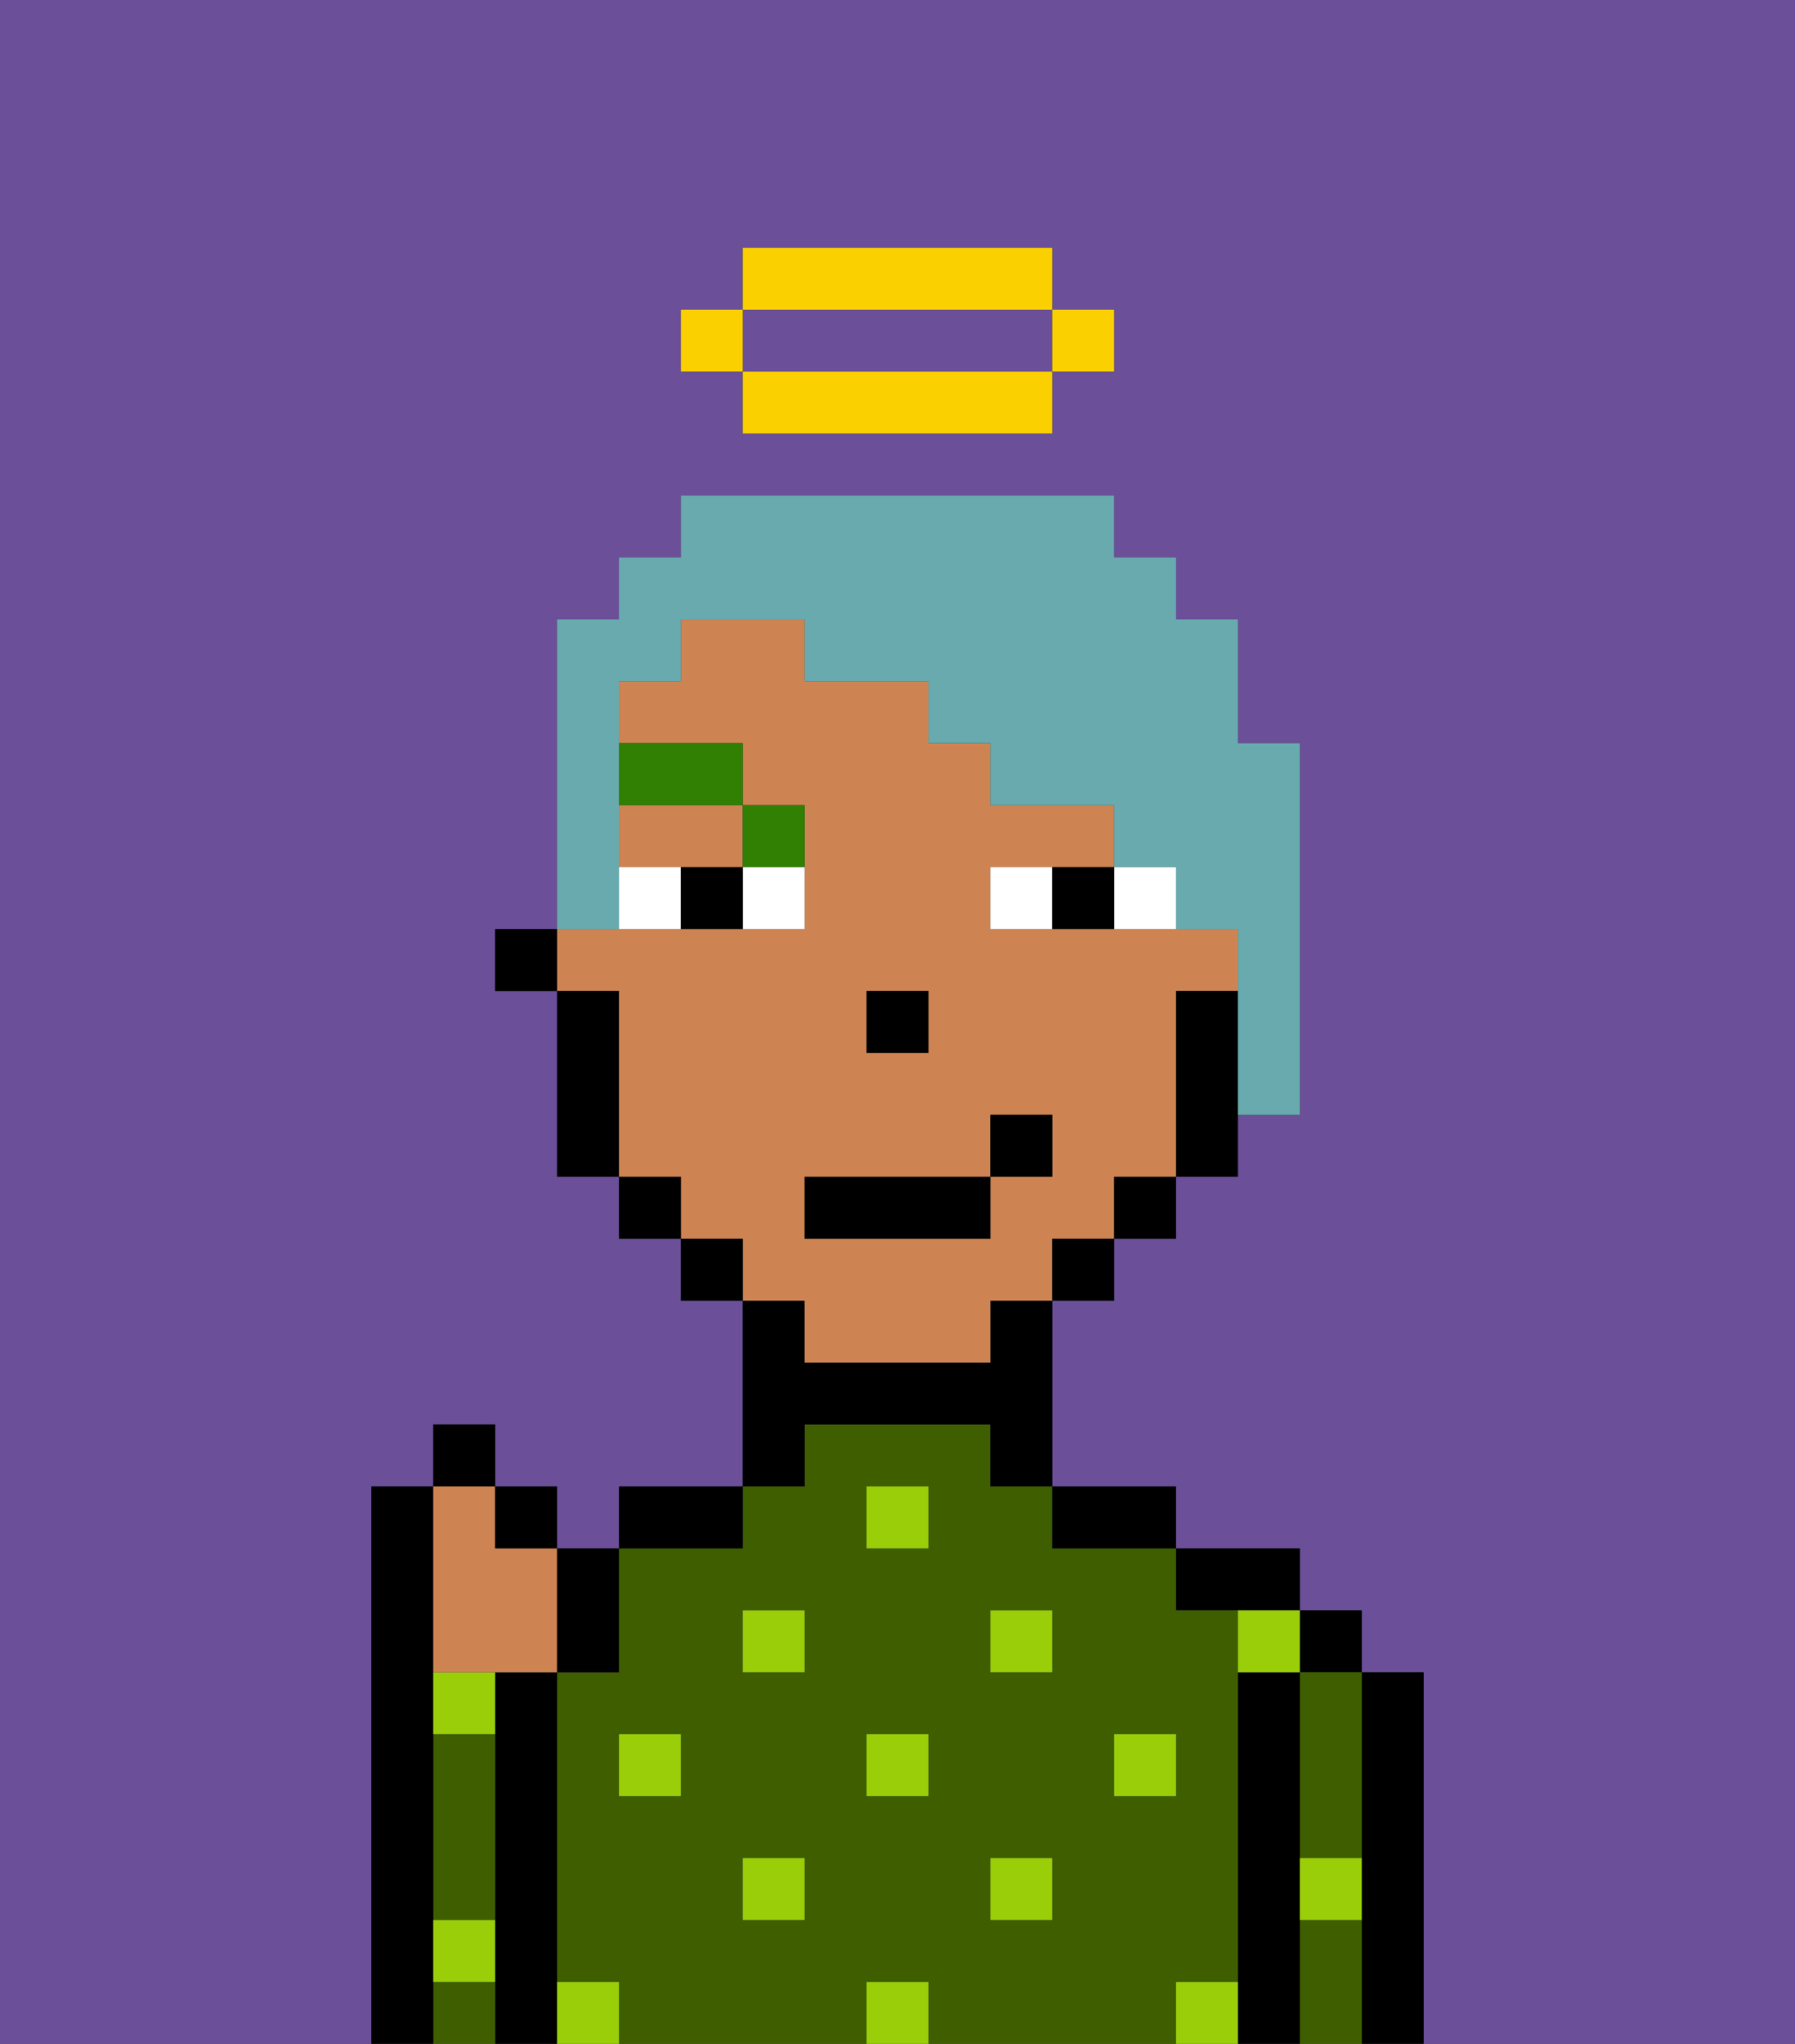 <svg xmlns="http://www.w3.org/2000/svg" viewBox="0 0 29 33"><rect x="0" y="0" width="29" height="33" fill="#333333" stroke="none"/><defs><style>polygon,rect,path{shape-rendering:crispedges;}.la291-1{fill:#6b4f99;}.la291-2{fill:#000000;}.la291-3{fill:#3e5e00;}.la291-4{fill:#99ce09;}.la291-5{fill:#ce8452;}.la291-6{fill:#ffffff;}.la291-7{fill:#317f03;}.la291-8{fill:#68aaad;}.la291-9{fill:#fad000;}</style></defs><path class="la291-1" d="M0,33H6V24H7V23H8v1H9v1h1V24h2V21H11V20H10V19H9V16H8V15H9V10h1V9h1V8h7V9h1v1h1v2h1v6H20v1H19v1H18v1H17v3h2v1h2v1h1v1h1v6h6V0H0ZM11,5h1V4h5V5h1V6H17V7H12V6H11Z"/><path class="la291-1" d="M13,6h4V5H12V6Z"/><path class="la291-2" d="M23,27H22v6h1V27Z"/><rect class="la291-2" x="21" y="26" width="1" height="1"/><path class="la291-3" d="M21,31v2h1V31Z"/><path class="la291-3" d="M21,28v2h1V27H21Z"/><path class="la291-2" d="M21,30V27H20v6h1V30Z"/><path class="la291-2" d="M20,26h1V25H19v1Z"/><path class="la291-3" d="M20,32V26H19V25H17V24H16V23H13v1H12v1H10v2H9v5h1v1h4V32h1v1h4V32Zm-9-3H10V28h1Zm2,2H12V30h1Zm0-4H12V26h1Zm2,2H14V28h1Zm0-4H14V24h1Zm2,6H16V30h1Zm0-4H16V26h1Zm1,2V28h1v1Z"/><path class="la291-2" d="M18,25h1V24H17v1Z"/><path class="la291-2" d="M13,23h3v1h1V21H16v1H13V21H12v3h1Z"/><path class="la291-2" d="M12,24H10v1h2Z"/><path class="la291-2" d="M9,31V27H8v6H9V31Z"/><path class="la291-3" d="M7,29v2H8V28H7Z"/><path class="la291-3" d="M7,32v1H8V32Z"/><path class="la291-2" d="M7,31V24H6v9H7V31Z"/><rect class="la291-4" x="18" y="28" width="1" height="1"/><rect class="la291-4" x="16" y="30" width="1" height="1"/><rect class="la291-4" x="14" y="28" width="1" height="1"/><rect class="la291-4" x="14" y="32" width="1" height="1"/><rect class="la291-4" x="16" y="26" width="1" height="1"/><rect class="la291-4" x="12" y="30" width="1" height="1"/><rect class="la291-4" x="10" y="28" width="1" height="1"/><path class="la291-4" d="M7,28H8V27H7Z"/><rect class="la291-4" x="12" y="26" width="1" height="1"/><rect class="la291-4" x="14" y="24" width="1" height="1"/><path class="la291-4" d="M20,27h1V26H20Z"/><path class="la291-4" d="M9,32v1h1V32Z"/><path class="la291-4" d="M19,32v1h1V32Z"/><path class="la291-4" d="M21,31h1V30H21Z"/><path class="la291-4" d="M7,32H8V31H7Z"/><path class="la291-5" d="M10,14h2V13H10Z"/><path class="la291-5" d="M13,22h3V21h1V20h1V19h1V16h1V15H16V14h2V13H16V12H15V11H13V10H11v1H10v1h2v1h1v2H9v1h1v3h1v1h1v1h1Zm1-6h1v1H14Zm-1,3h3V18h1v1H16v1H13Z"/><path class="la291-2" d="M19,16v3h1V16Z"/><rect class="la291-2" x="18" y="19" width="1" height="1"/><rect class="la291-2" x="17" y="20" width="1" height="1"/><rect class="la291-2" x="11" y="20" width="1" height="1"/><rect class="la291-2" x="10" y="19" width="1" height="1"/><path class="la291-2" d="M10,16H9v3h1V16Z"/><rect class="la291-2" x="8" y="15" width="1" height="1"/><rect class="la291-2" x="14" y="16" width="1" height="1"/><path class="la291-6" d="M12,15h1V14H12Z"/><path class="la291-6" d="M10,14v1h1V14Z"/><path class="la291-6" d="M18,14v1h1V14Z"/><path class="la291-6" d="M16,14v1h1V14Z"/><path class="la291-2" d="M11,14v1h1V14Z"/><path class="la291-2" d="M17,14v1h1V14Z"/><path class="la291-7" d="M13,14V13H12v1Z"/><rect class="la291-7" x="10" y="12" width="2" height="1"/><rect class="la291-2" x="13" y="19" width="3" height="1"/><rect class="la291-2" x="16" y="18" width="1" height="1"/><path class="la291-5" d="M7,27H9V25H8V24H7v3Z"/><path class="la291-2" d="M10,27V25H9v2Z"/><rect class="la291-2" x="8" y="24" width="1" height="1"/><rect class="la291-2" x="7" y="23" width="1" height="1"/><path class="la291-8" d="M10,14V11h1V10h2v1h2v1h1v1h2v1h1v1h1v3h1V12H20V10H19V9H18V8H11V9H10v1H9v5h1Z"/><rect class="la291-9" x="17" y="5" width="1" height="1"/><path class="la291-9" d="M13,6H12V7h5V6H13Z"/><path class="la291-9" d="M17,5V4H12V5h5Z"/><rect class="la291-9" x="11" y="5" width="1" height="1"/></svg>